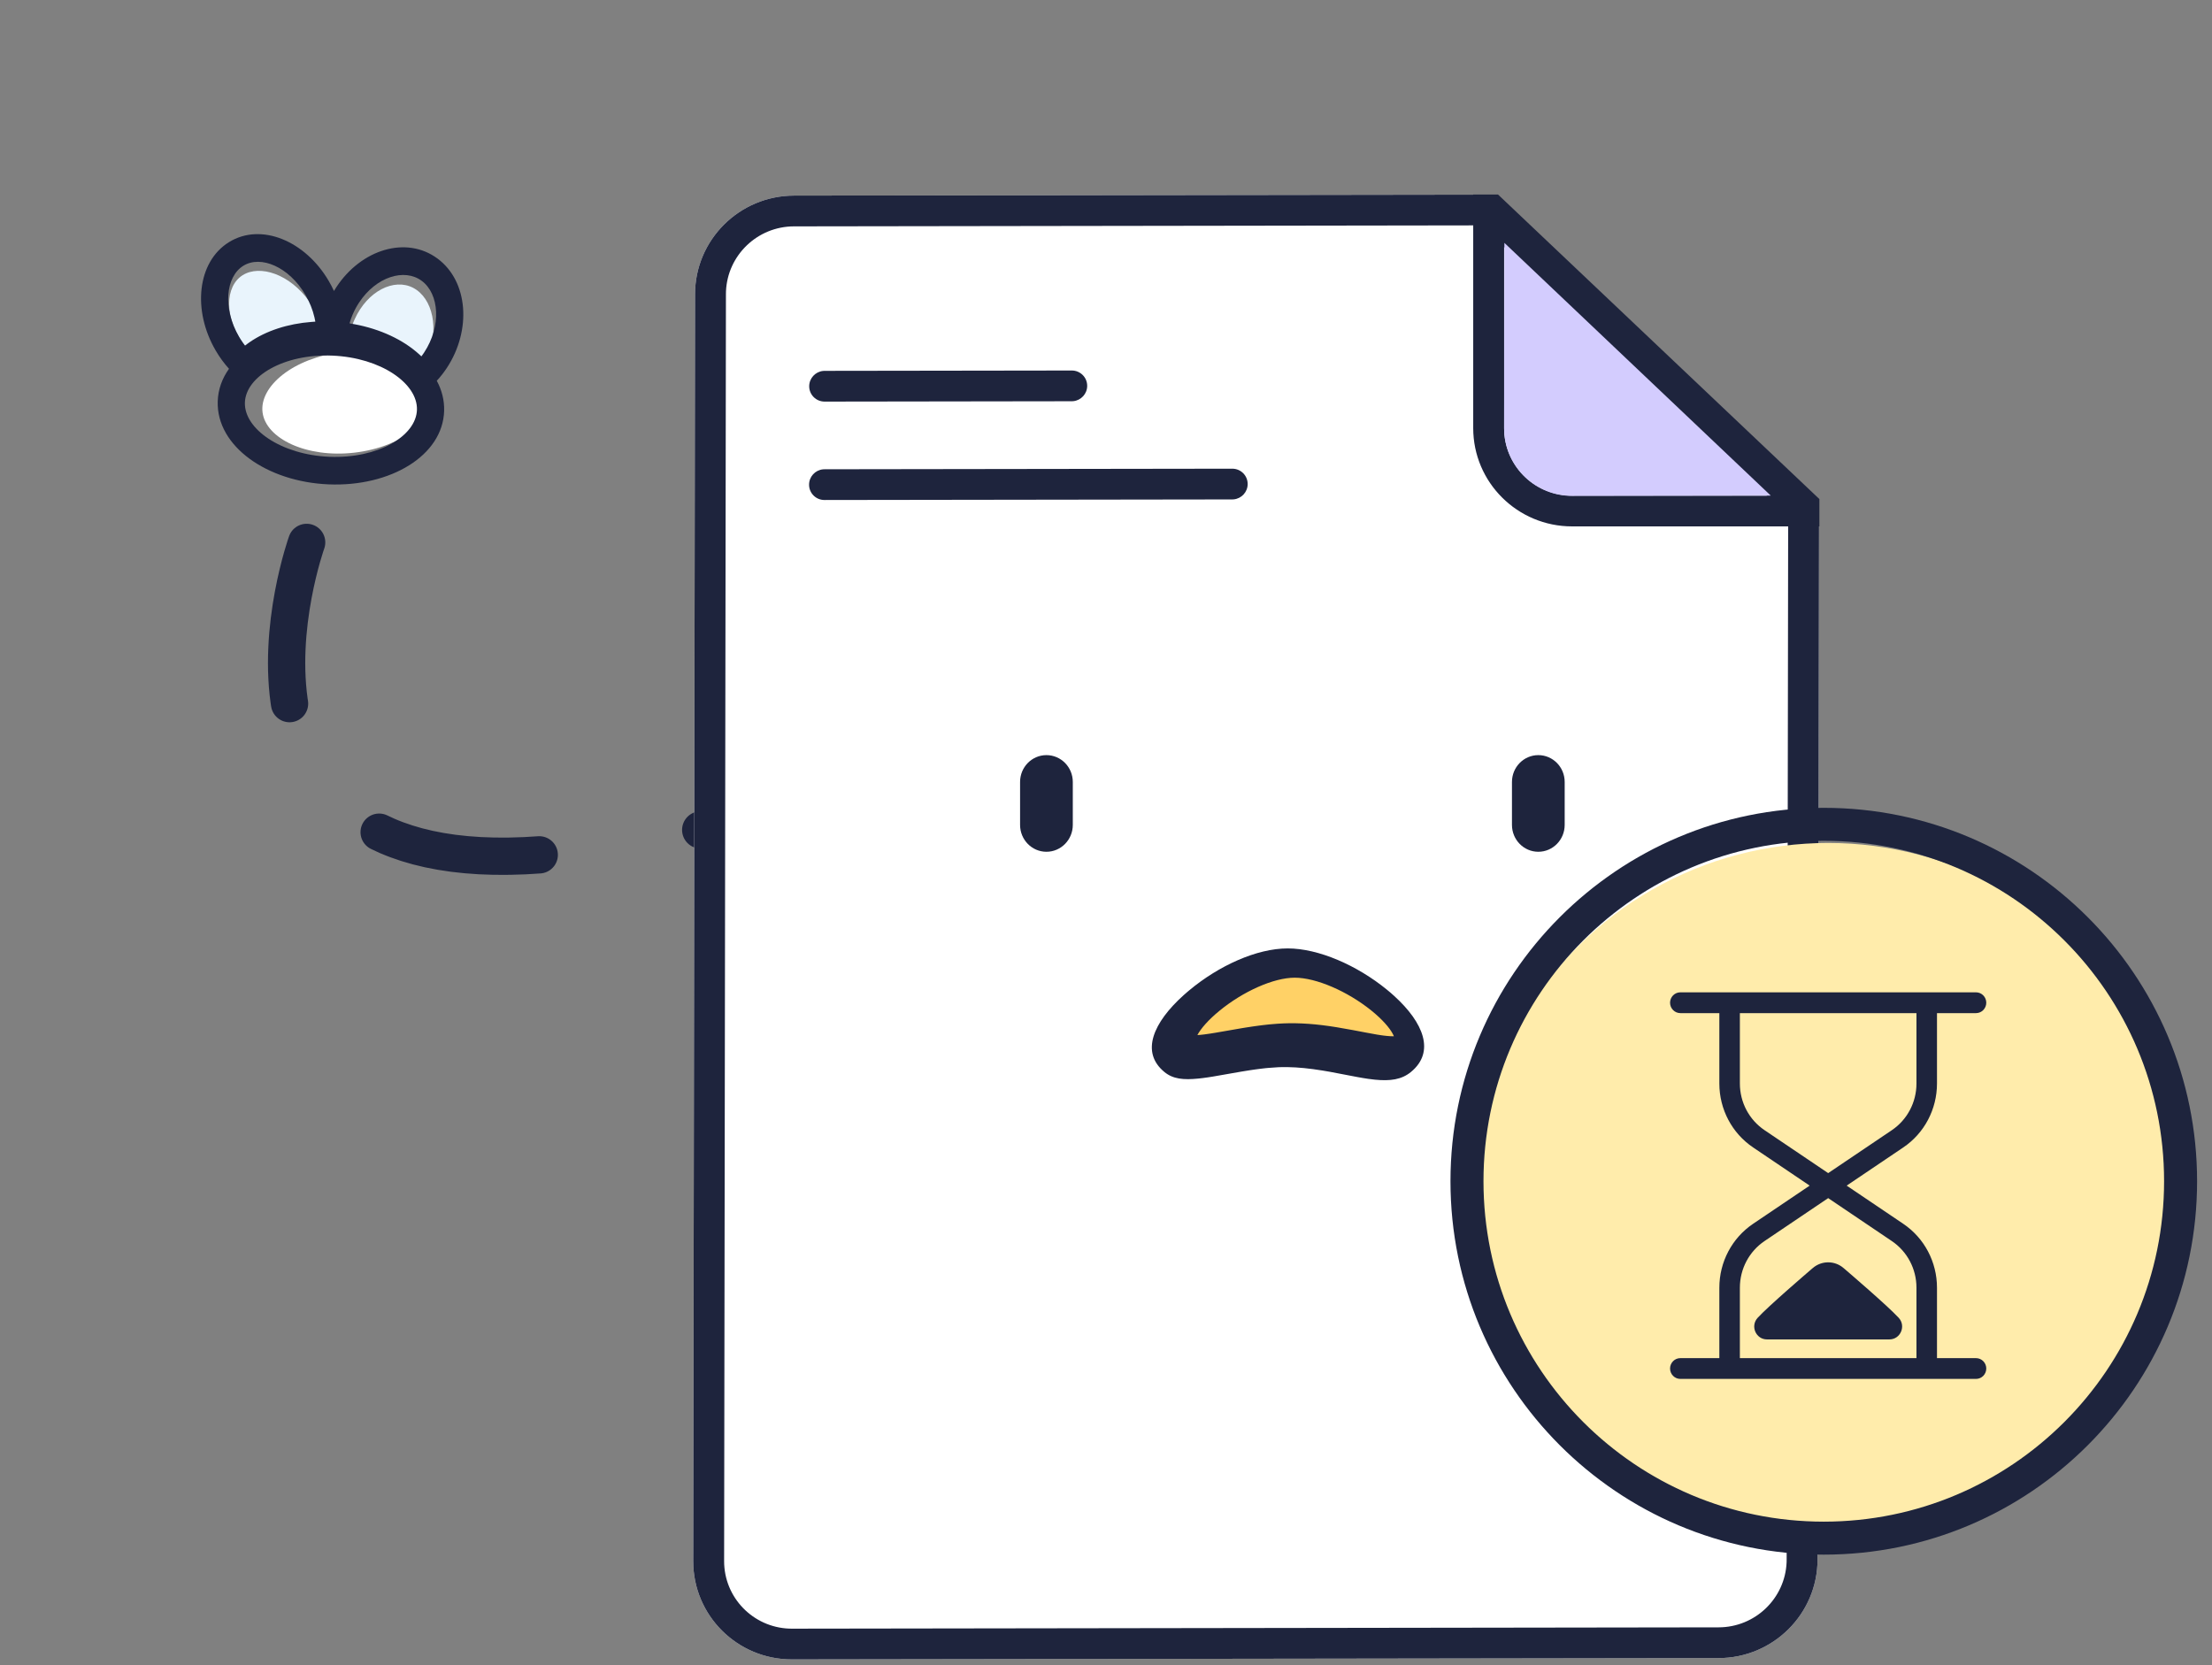 <svg width="89" height="67" viewBox="0 0 89 67" fill="none" xmlns="http://www.w3.org/2000/svg">
<rect x="0" y="0" width="89" height="67" fill="#808080" stroke="none"/>
<path d="M10.564 16.595C10.428 15.546 11.806 14.401 13.744 14.175C15.682 13.95 17.311 14.745 17.447 15.795C17.582 16.844 16.204 17.989 14.266 18.214C12.328 18.44 10.699 17.645 10.564 16.595Z" fill="white"/>
<path d="M16.625 11.583C17.411 11.994 17.696 13.257 17.174 14.411L17.146 14.469L17.118 14.527L17.086 14.587L16.995 14.525C16.257 14.038 15.273 13.757 14.216 13.73L14.064 13.728L14.025 13.729L14.031 13.677C14.058 13.477 14.106 13.276 14.176 13.079L14.221 12.961L14.271 12.845C14.787 11.704 15.857 11.181 16.625 11.583Z" fill="#E9F4FC"/>
<path d="M12.293 11.933C12.506 12.194 12.674 12.478 12.791 12.767L12.838 12.892L12.852 12.933L12.711 12.965C11.771 13.188 10.95 13.609 10.37 14.164L10.275 14.258L10.211 14.326L10.195 14.312L10.098 14.216L10.005 14.115L9.915 14.009C9.081 12.99 9.006 11.712 9.639 11.165C10.266 10.625 11.464 10.919 12.293 11.933Z" fill="#E9F4FC"/>
<path fill-rule="evenodd" clip-rule="evenodd" d="M8.678 14.105C7.737 12.494 7.929 10.539 9.213 9.744C10.505 8.944 12.286 9.693 13.229 11.31C13.306 11.441 13.375 11.574 13.437 11.709C13.468 11.657 13.5 11.605 13.534 11.554C14.537 10.031 16.351 9.474 17.607 10.407C18.846 11.328 18.974 13.293 17.979 14.805C17.856 14.991 17.721 15.164 17.574 15.322C17.776 15.696 17.882 16.104 17.87 16.533C17.818 18.337 15.703 19.593 13.225 19.491C10.747 19.389 8.708 17.961 8.76 16.157C8.774 15.673 8.936 15.229 9.214 14.84C9.014 14.619 8.834 14.373 8.678 14.105ZM13.373 14.31C11.424 14.23 9.883 15.145 9.853 16.203C9.823 17.261 11.307 18.3 13.256 18.381C15.206 18.461 16.746 17.546 16.776 16.488C16.807 15.43 15.322 14.39 13.373 14.31ZM16.968 11.301C17.68 11.83 17.764 13.122 17.068 14.18L17.032 14.233L16.995 14.286L16.954 14.34L16.873 14.264C16.221 13.668 15.293 13.237 14.253 13.045L14.103 13.019L14.065 13.013L14.078 12.963C14.136 12.77 14.215 12.579 14.315 12.395L14.378 12.286L14.445 12.179C15.134 11.133 16.272 10.784 16.968 11.301ZM12.652 12.77C12.582 12.466 12.46 12.159 12.29 11.868C11.63 10.737 10.493 10.259 9.79 10.695C9.078 11.135 8.953 12.41 9.617 13.547L9.689 13.665L9.766 13.78L9.846 13.89L9.86 13.906L9.934 13.849L10.042 13.771C10.702 13.313 11.579 13.026 12.542 12.953L12.686 12.943L12.679 12.9L12.652 12.77Z" fill="#1E243D"/>
<path d="M12.338 21.826C12.338 21.826 7.445 35.48 21.769 34.394C36.093 33.309 44.719 24.72 38.164 34.407" stroke="#1E243D" stroke-width="1.5" stroke-linecap="round" stroke-dasharray="6.58"/>
<path d="M60.098 7.831L73.19 20.235L73.129 62.756C73.126 64.943 71.343 66.718 69.147 66.721L31.863 66.774C29.667 66.778 27.889 65.007 27.892 62.82L27.965 11.837C27.968 9.65 29.751 7.874 31.948 7.871L60.098 7.831Z" fill="white"/>
<path fill-rule="evenodd" clip-rule="evenodd" d="M73.19 20.235L60.098 7.831L31.948 7.871C29.751 7.874 27.968 9.65 27.965 11.837L27.892 62.82C27.889 65.007 29.667 66.778 31.863 66.774L69.147 66.721C71.343 66.718 73.126 64.943 73.129 62.756L73.19 20.235ZM31.946 9.109L59.599 9.069L71.947 20.768L71.886 62.757L71.884 62.867C71.824 64.32 70.622 65.482 69.148 65.484L31.865 65.537L31.755 65.535C30.296 65.48 29.133 64.285 29.135 62.818L29.208 11.835L29.21 11.726C29.27 10.273 30.473 9.111 31.946 9.109ZM49.58 18.86C49.923 18.859 50.2 19.136 50.2 19.477C50.2 19.798 49.955 20.062 49.641 20.094L49.578 20.097L33.173 20.12C32.83 20.121 32.552 19.844 32.553 19.503C32.553 19.182 32.798 18.918 33.111 18.886L33.175 18.883L49.58 18.86ZM43.743 15.527C43.744 15.185 43.466 14.908 43.123 14.909L33.18 14.923L33.117 14.926C32.803 14.959 32.559 15.222 32.558 15.543C32.558 15.884 32.836 16.161 33.179 16.16L43.121 16.146L43.184 16.143C43.498 16.111 43.743 15.847 43.743 15.527Z" fill="#1E243D"/>
<path fill-rule="evenodd" clip-rule="evenodd" d="M73.203 20.082L60.272 7.827H59.275V17.225C59.275 19.411 61.056 21.182 63.254 21.182H73.203V20.082ZM60.518 9.768L71.257 19.946H63.254L63.144 19.944C61.684 19.886 60.518 18.691 60.518 17.225V9.768Z" fill="#1E243D"/>
<path d="M71.246 19.942L60.529 9.773L60.518 17.235C60.516 18.702 61.679 19.896 63.139 19.952L63.248 19.954L71.246 19.942Z" fill="#D3CCFE"/>
<ellipse cx="73.557" cy="47.886" rx="14.136" ry="13.965" fill="#FFECAB"/>
<path fill-rule="evenodd" clip-rule="evenodd" d="M58.36 47.532C58.36 39.234 65.084 32.507 73.38 32.507C81.676 32.507 88.4 39.234 88.4 47.532C88.4 55.83 81.676 62.558 73.38 62.558C65.084 62.558 58.36 55.83 58.36 47.532ZM87.072 47.532C87.072 39.967 80.942 33.834 73.38 33.834C65.819 33.834 59.688 39.967 59.688 47.532C59.688 55.098 65.819 61.231 73.38 61.231C80.942 61.231 87.072 55.098 87.072 47.532Z" fill="#1E243D"/>
<path fill-rule="evenodd" clip-rule="evenodd" d="M70.004 51.818V54.651H77.109V51.818C77.109 51.06 76.738 50.358 76.116 49.939L73.557 48.212L70.997 49.939C70.376 50.358 70.004 51.06 70.004 51.818ZM70.004 43.6C70.004 44.358 70.376 45.06 70.998 45.479L73.557 47.206L76.117 45.479C76.738 45.06 77.109 44.358 77.109 43.6V40.768H70.004V43.6ZM77.935 54.651H79.505C79.733 54.651 79.918 54.838 79.918 55.069C79.918 55.299 79.733 55.487 79.505 55.487H67.609C67.381 55.487 67.195 55.299 67.195 55.069C67.195 54.838 67.381 54.651 67.609 54.651H69.178V51.818C69.178 50.78 69.687 49.818 70.539 49.243L72.812 47.709L70.54 46.175C69.687 45.601 69.178 44.638 69.178 43.6V40.768H67.609C67.381 40.768 67.195 40.58 67.195 40.349C67.195 40.119 67.381 39.931 67.609 39.931H79.505C79.733 39.931 79.918 40.119 79.918 40.349C79.918 40.58 79.733 40.768 79.505 40.768H77.935V43.6C77.935 44.638 77.427 45.601 76.575 46.175L74.301 47.709L76.574 49.243C77.427 49.818 77.935 50.78 77.935 51.818V54.651ZM74.196 51.043C74.374 51.196 75.946 52.543 76.379 53.013L76.395 53.029C76.699 53.36 76.466 53.898 76.019 53.898H71.095C70.648 53.898 70.415 53.36 70.719 53.029L70.734 53.013C71.169 52.542 72.747 51.189 72.919 51.041C72.928 51.034 72.933 51.029 72.934 51.029C73.293 50.718 73.821 50.718 74.179 51.029C74.18 51.03 74.186 51.034 74.196 51.043Z" fill="#1E243D"/>
<path d="M61.894 34.275C61.309 34.275 60.834 33.791 60.834 33.194V31.466C60.834 30.869 61.309 30.386 61.894 30.386C62.48 30.386 62.955 30.869 62.955 31.466V33.194C62.955 33.791 62.48 34.275 61.894 34.275Z" fill="#1E243D"/>
<path d="M42.103 34.275C41.518 34.275 41.043 33.791 41.043 33.194V31.466C41.043 30.869 41.518 30.386 42.103 30.386C42.689 30.386 43.164 30.869 43.164 31.466V33.194C43.164 33.791 42.689 34.275 42.103 34.275Z" fill="#1E243D"/>
<path fill-rule="evenodd" clip-rule="evenodd" d="M51.986 38.871C49.795 38.871 46.569 41.719 47.604 42.599C48.091 43.014 50.181 42.193 51.986 42.226C54.014 42.264 55.777 43.103 56.368 42.599C57.487 41.648 54.177 38.871 51.986 38.871Z" fill="#FFD166"/>
<path fill-rule="evenodd" clip-rule="evenodd" d="M47.85 39.85C49.039 38.858 50.565 38.164 51.809 38.164C53.055 38.164 54.604 38.847 55.795 39.818L55.95 39.947L56.097 40.078C57.277 41.15 57.754 42.329 56.768 43.137C56.396 43.443 55.938 43.507 55.323 43.446C55.235 43.437 55.144 43.426 55.045 43.412L54.837 43.379L54.604 43.338L53.508 43.129L53.209 43.078C52.678 42.992 52.243 42.948 51.796 42.94C51.56 42.936 51.306 42.947 51.029 42.973C50.996 42.976 50.963 42.979 50.93 42.982L50.73 43.005L50.522 43.032L50.301 43.064L49.936 43.123L48.801 43.321L48.59 43.354C48.523 43.364 48.461 43.373 48.4 43.38L48.227 43.4C47.613 43.462 47.196 43.421 46.85 43.137C45.876 42.338 46.405 41.141 47.623 40.046L47.773 39.915L47.85 39.85ZM55.166 40.655C54.209 39.887 52.956 39.342 52.094 39.342C51.244 39.342 50.017 39.892 49.061 40.677C48.631 41.029 48.313 41.387 48.17 41.664L48.177 41.652L48.31 41.641L48.454 41.625C48.479 41.622 48.506 41.618 48.533 41.614L48.707 41.589L48.907 41.557L49.974 41.372C50.025 41.364 50.075 41.356 50.123 41.348L50.404 41.305L50.666 41.269C50.708 41.263 50.75 41.258 50.792 41.253L51.039 41.225L51.162 41.214C51.496 41.183 51.809 41.17 52.108 41.175C52.832 41.188 53.502 41.275 54.429 41.45L54.957 41.55L55.406 41.632L55.582 41.659C55.609 41.663 55.635 41.666 55.661 41.67L55.805 41.686C55.909 41.697 55.995 41.7 56.063 41.699L56.083 41.697L56.051 41.627C55.915 41.355 55.599 41.003 55.166 40.655Z" fill="#1E243D"/>
</svg>
